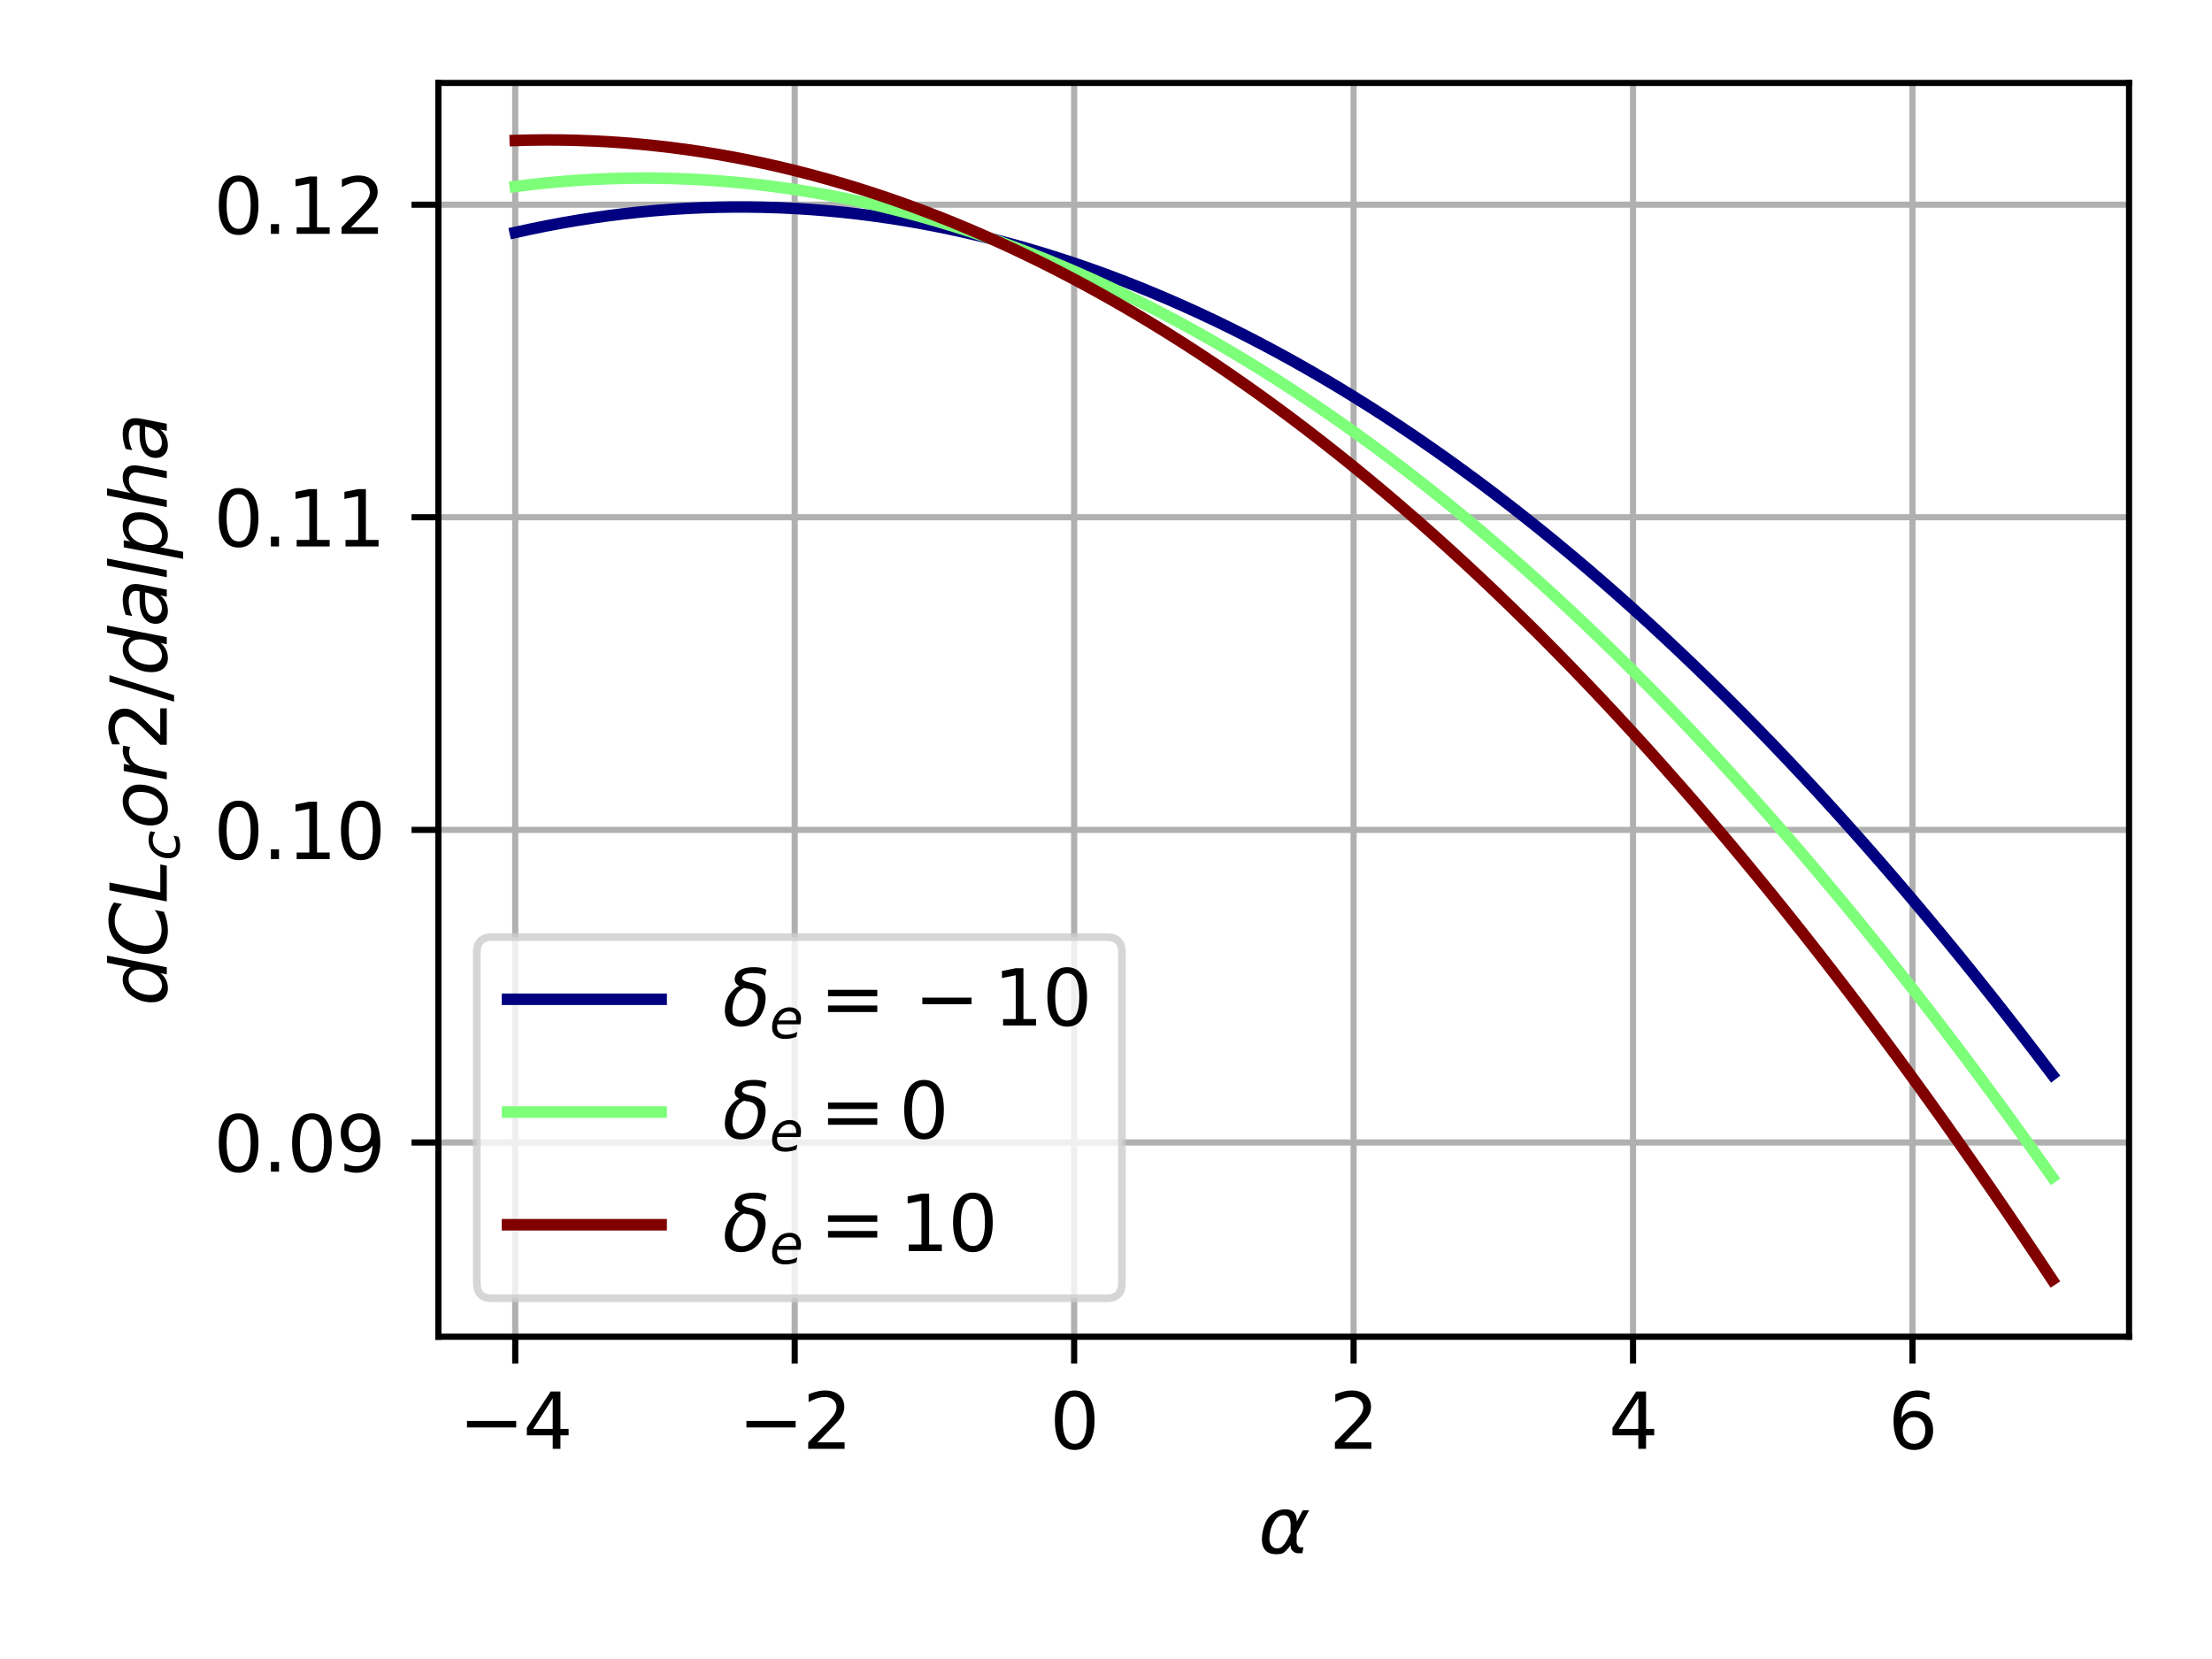 <?xml version="1.0" encoding="utf-8" standalone="no"?>
<!DOCTYPE svg PUBLIC "-//W3C//DTD SVG 1.1//EN"
  "http://www.w3.org/Graphics/SVG/1.1/DTD/svg11.dtd">
<svg xmlns:xlink="http://www.w3.org/1999/xlink" width="288pt" height="216pt" viewBox="0 0 288 216" xmlns="http://www.w3.org/2000/svg" version="1.1">
 <defs>
  <style type="text/css">*{stroke-linejoin: round; stroke-linecap: butt}</style>
 </defs>
 <g id="figure_1">
  <g id="patch_1">
   <path d="M 0 216 
L 288 216 
L 288 0 
L 0 0 
z
" style="fill: #ffffff"/>
  </g>
  <g id="axes_1">
   <g id="patch_2">
    <path d="M 57.08 174.04 
L 277.2 174.04 
L 277.2 10.8 
L 57.08 10.8 
z
" style="fill: #ffffff"/>
   </g>
   <g id="matplotlib.axis_1">
    <g id="xtick_1">
     <g id="line2d_1">
      <path d="M 67.085 174.04 
L 67.085 10.8 
" clip-path="url(#p8819cae2f2)" style="fill: none; stroke: #b0b0b0; stroke-width: 0.8; stroke-linecap: square"/>
     </g>
     <g id="line2d_2">
      <defs>
       <path id="m2fa0d80458" d="M 0 0 
L 0 3.5 
" style="stroke: #000000; stroke-width: 0.8"/>
      </defs>
      <g>
       <use xlink:href="#m2fa0d80458" x="67.085" y="174.04" style="stroke: #000000; stroke-width: 0.8"/>
      </g>
     </g>
     <g id="text_1">
      <!-- −4 -->
      <g transform="translate(59.714 188.638) scale(0.1 -0.1)">
       <defs>
        <path id="DejaVuSans-2212" d="M 678 2272 
L 4684 2272 
L 4684 1741 
L 678 1741 
L 678 2272 
z
" transform="scale(0.016)"/>
        <path id="DejaVuSans-34" d="M 2419 4116 
L 825 1625 
L 2419 1625 
L 2419 4116 
z
M 2253 4666 
L 3047 4666 
L 3047 1625 
L 3713 1625 
L 3713 1100 
L 3047 1100 
L 3047 0 
L 2419 0 
L 2419 1100 
L 313 1100 
L 313 1709 
L 2253 4666 
z
" transform="scale(0.016)"/>
       </defs>
       <use xlink:href="#DejaVuSans-2212"/>
       <use xlink:href="#DejaVuSans-34" x="83.789"/>
      </g>
     </g>
    </g>
    <g id="xtick_2">
     <g id="line2d_3">
      <path d="M 103.469 174.04 
L 103.469 10.8 
" clip-path="url(#p8819cae2f2)" style="fill: none; stroke: #b0b0b0; stroke-width: 0.8; stroke-linecap: square"/>
     </g>
     <g id="line2d_4">
      <g>
       <use xlink:href="#m2fa0d80458" x="103.469" y="174.04" style="stroke: #000000; stroke-width: 0.8"/>
      </g>
     </g>
     <g id="text_2">
      <!-- −2 -->
      <g transform="translate(96.098 188.638) scale(0.1 -0.1)">
       <defs>
        <path id="DejaVuSans-32" d="M 1228 531 
L 3431 531 
L 3431 0 
L 469 0 
L 469 531 
Q 828 903 1448 1529 
Q 2069 2156 2228 2338 
Q 2531 2678 2651 2914 
Q 2772 3150 2772 3378 
Q 2772 3750 2511 3984 
Q 2250 4219 1831 4219 
Q 1534 4219 1204 4116 
Q 875 4013 500 3803 
L 500 4441 
Q 881 4594 1212 4672 
Q 1544 4750 1819 4750 
Q 2544 4750 2975 4387 
Q 3406 4025 3406 3419 
Q 3406 3131 3298 2873 
Q 3191 2616 2906 2266 
Q 2828 2175 2409 1742 
Q 1991 1309 1228 531 
z
" transform="scale(0.016)"/>
       </defs>
       <use xlink:href="#DejaVuSans-2212"/>
       <use xlink:href="#DejaVuSans-32" x="83.789"/>
      </g>
     </g>
    </g>
    <g id="xtick_3">
     <g id="line2d_5">
      <path d="M 139.852 174.04 
L 139.852 10.8 
" clip-path="url(#p8819cae2f2)" style="fill: none; stroke: #b0b0b0; stroke-width: 0.8; stroke-linecap: square"/>
     </g>
     <g id="line2d_6">
      <g>
       <use xlink:href="#m2fa0d80458" x="139.852" y="174.04" style="stroke: #000000; stroke-width: 0.8"/>
      </g>
     </g>
     <g id="text_3">
      <!-- 0 -->
      <g transform="translate(136.671 188.638) scale(0.1 -0.1)">
       <defs>
        <path id="DejaVuSans-30" d="M 2034 4250 
Q 1547 4250 1301 3770 
Q 1056 3291 1056 2328 
Q 1056 1369 1301 889 
Q 1547 409 2034 409 
Q 2525 409 2770 889 
Q 3016 1369 3016 2328 
Q 3016 3291 2770 3770 
Q 2525 4250 2034 4250 
z
M 2034 4750 
Q 2819 4750 3233 4129 
Q 3647 3509 3647 2328 
Q 3647 1150 3233 529 
Q 2819 -91 2034 -91 
Q 1250 -91 836 529 
Q 422 1150 422 2328 
Q 422 3509 836 4129 
Q 1250 4750 2034 4750 
z
" transform="scale(0.016)"/>
       </defs>
       <use xlink:href="#DejaVuSans-30"/>
      </g>
     </g>
    </g>
    <g id="xtick_4">
     <g id="line2d_7">
      <path d="M 176.236 174.04 
L 176.236 10.8 
" clip-path="url(#p8819cae2f2)" style="fill: none; stroke: #b0b0b0; stroke-width: 0.8; stroke-linecap: square"/>
     </g>
     <g id="line2d_8">
      <g>
       <use xlink:href="#m2fa0d80458" x="176.236" y="174.04" style="stroke: #000000; stroke-width: 0.8"/>
      </g>
     </g>
     <g id="text_4">
      <!-- 2 -->
      <g transform="translate(173.055 188.638) scale(0.1 -0.1)">
       <use xlink:href="#DejaVuSans-32"/>
      </g>
     </g>
    </g>
    <g id="xtick_5">
     <g id="line2d_9">
      <path d="M 212.619 174.04 
L 212.619 10.8 
" clip-path="url(#p8819cae2f2)" style="fill: none; stroke: #b0b0b0; stroke-width: 0.8; stroke-linecap: square"/>
     </g>
     <g id="line2d_10">
      <g>
       <use xlink:href="#m2fa0d80458" x="212.619" y="174.04" style="stroke: #000000; stroke-width: 0.8"/>
      </g>
     </g>
     <g id="text_5">
      <!-- 4 -->
      <g transform="translate(209.438 188.638) scale(0.1 -0.1)">
       <use xlink:href="#DejaVuSans-34"/>
      </g>
     </g>
    </g>
    <g id="xtick_6">
     <g id="line2d_11">
      <path d="M 249.003 174.04 
L 249.003 10.8 
" clip-path="url(#p8819cae2f2)" style="fill: none; stroke: #b0b0b0; stroke-width: 0.8; stroke-linecap: square"/>
     </g>
     <g id="line2d_12">
      <g>
       <use xlink:href="#m2fa0d80458" x="249.003" y="174.04" style="stroke: #000000; stroke-width: 0.8"/>
      </g>
     </g>
     <g id="text_6">
      <!-- 6 -->
      <g transform="translate(245.822 188.638) scale(0.1 -0.1)">
       <defs>
        <path id="DejaVuSans-36" d="M 2113 2584 
Q 1688 2584 1439 2293 
Q 1191 2003 1191 1497 
Q 1191 994 1439 701 
Q 1688 409 2113 409 
Q 2538 409 2786 701 
Q 3034 994 3034 1497 
Q 3034 2003 2786 2293 
Q 2538 2584 2113 2584 
z
M 3366 4563 
L 3366 3988 
Q 3128 4100 2886 4159 
Q 2644 4219 2406 4219 
Q 1781 4219 1451 3797 
Q 1122 3375 1075 2522 
Q 1259 2794 1537 2939 
Q 1816 3084 2150 3084 
Q 2853 3084 3261 2657 
Q 3669 2231 3669 1497 
Q 3669 778 3244 343 
Q 2819 -91 2113 -91 
Q 1303 -91 875 529 
Q 447 1150 447 2328 
Q 447 3434 972 4092 
Q 1497 4750 2381 4750 
Q 2619 4750 2861 4703 
Q 3103 4656 3366 4563 
z
" transform="scale(0.016)"/>
       </defs>
       <use xlink:href="#DejaVuSans-36"/>
      </g>
     </g>
    </g>
    <g id="text_7">
     <!-- $\alpha$ -->
     <g transform="translate(163.84 202.317) scale(0.1 -0.1)">
      <defs>
       <path id="DejaVuSans-Oblique-3b1" d="M 2619 1628 
L 2622 2350 
Q 2625 3088 2069 3091 
Q 1653 3094 1394 2747 
Q 1069 2319 959 1747 
Q 825 1059 994 731 
Q 1169 397 1547 397 
Q 1966 397 2319 1063 
L 2619 1628 
z
M 2166 3578 
Q 3141 3594 3128 2584 
Q 3128 2584 3616 3500 
L 4128 3500 
L 3119 1603 
L 3109 919 
Q 3109 766 3194 638 
Q 3291 488 3391 488 
L 3669 488 
L 3575 0 
L 3228 0 
Q 2934 0 2722 263 
Q 2622 394 2619 669 
Q 2416 334 2066 50 
Q 1900 -81 1453 -78 
Q 722 -72 456 397 
Q 184 884 353 1747 
Q 534 2675 1009 3097 
Q 1544 3569 2166 3578 
z
" transform="scale(0.016)"/>
      </defs>
      <use xlink:href="#DejaVuSans-Oblique-3b1" transform="translate(0 0.844)"/>
     </g>
    </g>
   </g>
   <g id="matplotlib.axis_2">
    <g id="ytick_1">
     <g id="line2d_13">
      <path d="M 57.08 148.75 
L 277.2 148.75 
" clip-path="url(#p8819cae2f2)" style="fill: none; stroke: #b0b0b0; stroke-width: 0.8; stroke-linecap: square"/>
     </g>
     <g id="line2d_14">
      <defs>
       <path id="m2ccd64a414" d="M 0 0 
L -3.5 0 
" style="stroke: #000000; stroke-width: 0.8"/>
      </defs>
      <g>
       <use xlink:href="#m2ccd64a414" x="57.08" y="148.75" style="stroke: #000000; stroke-width: 0.8"/>
      </g>
     </g>
     <g id="text_8">
      <!-- 0.09 -->
      <g transform="translate(27.814 152.549) scale(0.1 -0.1)">
       <defs>
        <path id="DejaVuSans-2e" d="M 684 794 
L 1344 794 
L 1344 0 
L 684 0 
L 684 794 
z
" transform="scale(0.016)"/>
        <path id="DejaVuSans-39" d="M 703 97 
L 703 672 
Q 941 559 1184 500 
Q 1428 441 1663 441 
Q 2288 441 2617 861 
Q 2947 1281 2994 2138 
Q 2813 1869 2534 1725 
Q 2256 1581 1919 1581 
Q 1219 1581 811 2004 
Q 403 2428 403 3163 
Q 403 3881 828 4315 
Q 1253 4750 1959 4750 
Q 2769 4750 3195 4129 
Q 3622 3509 3622 2328 
Q 3622 1225 3098 567 
Q 2575 -91 1691 -91 
Q 1453 -91 1209 -44 
Q 966 3 703 97 
z
M 1959 2075 
Q 2384 2075 2632 2365 
Q 2881 2656 2881 3163 
Q 2881 3666 2632 3958 
Q 2384 4250 1959 4250 
Q 1534 4250 1286 3958 
Q 1038 3666 1038 3163 
Q 1038 2656 1286 2365 
Q 1534 2075 1959 2075 
z
" transform="scale(0.016)"/>
       </defs>
       <use xlink:href="#DejaVuSans-30"/>
       <use xlink:href="#DejaVuSans-2e" x="63.623"/>
       <use xlink:href="#DejaVuSans-30" x="95.41"/>
       <use xlink:href="#DejaVuSans-39" x="159.033"/>
      </g>
     </g>
    </g>
    <g id="ytick_2">
     <g id="line2d_15">
      <path d="M 57.08 108.049 
L 277.2 108.049 
" clip-path="url(#p8819cae2f2)" style="fill: none; stroke: #b0b0b0; stroke-width: 0.8; stroke-linecap: square"/>
     </g>
     <g id="line2d_16">
      <g>
       <use xlink:href="#m2ccd64a414" x="57.08" y="108.049" style="stroke: #000000; stroke-width: 0.8"/>
      </g>
     </g>
     <g id="text_9">
      <!-- 0.10 -->
      <g transform="translate(27.814 111.848) scale(0.1 -0.1)">
       <defs>
        <path id="DejaVuSans-31" d="M 794 531 
L 1825 531 
L 1825 4091 
L 703 3866 
L 703 4441 
L 1819 4666 
L 2450 4666 
L 2450 531 
L 3481 531 
L 3481 0 
L 794 0 
L 794 531 
z
" transform="scale(0.016)"/>
       </defs>
       <use xlink:href="#DejaVuSans-30"/>
       <use xlink:href="#DejaVuSans-2e" x="63.623"/>
       <use xlink:href="#DejaVuSans-31" x="95.41"/>
       <use xlink:href="#DejaVuSans-30" x="159.033"/>
      </g>
     </g>
    </g>
    <g id="ytick_3">
     <g id="line2d_17">
      <path d="M 57.08 67.348 
L 277.2 67.348 
" clip-path="url(#p8819cae2f2)" style="fill: none; stroke: #b0b0b0; stroke-width: 0.8; stroke-linecap: square"/>
     </g>
     <g id="line2d_18">
      <g>
       <use xlink:href="#m2ccd64a414" x="57.08" y="67.348" style="stroke: #000000; stroke-width: 0.8"/>
      </g>
     </g>
     <g id="text_10">
      <!-- 0.11 -->
      <g transform="translate(27.814 71.147) scale(0.1 -0.1)">
       <use xlink:href="#DejaVuSans-30"/>
       <use xlink:href="#DejaVuSans-2e" x="63.623"/>
       <use xlink:href="#DejaVuSans-31" x="95.41"/>
       <use xlink:href="#DejaVuSans-31" x="159.033"/>
      </g>
     </g>
    </g>
    <g id="ytick_4">
     <g id="line2d_19">
      <path d="M 57.08 26.648 
L 277.2 26.648 
" clip-path="url(#p8819cae2f2)" style="fill: none; stroke: #b0b0b0; stroke-width: 0.8; stroke-linecap: square"/>
     </g>
     <g id="line2d_20">
      <g>
       <use xlink:href="#m2ccd64a414" x="57.08" y="26.648" style="stroke: #000000; stroke-width: 0.8"/>
      </g>
     </g>
     <g id="text_11">
      <!-- 0.12 -->
      <g transform="translate(27.814 30.447) scale(0.1 -0.1)">
       <use xlink:href="#DejaVuSans-30"/>
       <use xlink:href="#DejaVuSans-2e" x="63.623"/>
       <use xlink:href="#DejaVuSans-31" x="95.41"/>
       <use xlink:href="#DejaVuSans-32" x="159.033"/>
      </g>
     </g>
    </g>
    <g id="text_12">
     <!-- $dCL_cor2/dalpha$ -->
     <g transform="translate(21.714 130.97) rotate(-90) scale(0.1 -0.1)">
      <defs>
       <path id="DejaVuSans-Oblique-64" d="M 2675 525 
Q 2444 222 2128 65 
Q 1813 -91 1428 -91 
Q 903 -91 598 267 
Q 294 625 294 1247 
Q 294 1766 478 2236 
Q 663 2706 1013 3078 
Q 1244 3325 1534 3454 
Q 1825 3584 2144 3584 
Q 2481 3584 2739 3421 
Q 2997 3259 3138 2956 
L 3513 4863 
L 4091 4863 
L 3144 0 
L 2566 0 
L 2675 525 
z
M 891 1350 
Q 891 897 1095 644 
Q 1300 391 1663 391 
Q 1931 391 2161 520 
Q 2391 650 2566 903 
Q 2750 1166 2856 1509 
Q 2963 1853 2963 2188 
Q 2963 2622 2758 2865 
Q 2553 3109 2194 3109 
Q 1922 3109 1687 2981 
Q 1453 2853 1288 2613 
Q 1106 2353 998 2009 
Q 891 1666 891 1350 
z
" transform="scale(0.016)"/>
       <path id="DejaVuSans-Oblique-43" d="M 4447 4306 
L 4319 3641 
Q 4019 3944 3683 4091 
Q 3347 4238 2956 4238 
Q 2422 4238 2017 3981 
Q 1613 3725 1319 3200 
Q 1131 2863 1032 2486 
Q 934 2109 934 1728 
Q 934 1091 1264 756 
Q 1594 422 2222 422 
Q 2656 422 3056 561 
Q 3456 700 3834 978 
L 3688 231 
Q 3316 72 2936 -9 
Q 2556 -91 2175 -91 
Q 1278 -91 773 396 
Q 269 884 269 1753 
Q 269 2309 461 2846 
Q 653 3384 1013 3828 
Q 1394 4300 1883 4525 
Q 2372 4750 3022 4750 
Q 3422 4750 3780 4639 
Q 4138 4528 4447 4306 
z
" transform="scale(0.016)"/>
       <path id="DejaVuSans-Oblique-4c" d="M 1075 4666 
L 1709 4666 
L 909 525 
L 3181 525 
L 3078 0 
L 172 0 
L 1075 4666 
z
" transform="scale(0.016)"/>
       <path id="DejaVuSans-Oblique-63" d="M 3431 3366 
L 3316 2797 
Q 3109 2947 2876 3022 
Q 2644 3097 2394 3097 
Q 2119 3097 1870 3000 
Q 1622 2903 1453 2725 
Q 1184 2453 1037 2087 
Q 891 1722 891 1331 
Q 891 859 1127 628 
Q 1363 397 1844 397 
Q 2081 397 2348 469 
Q 2616 541 2906 684 
L 2797 116 
Q 2547 13 2283 -39 
Q 2019 -91 1741 -91 
Q 1044 -91 669 257 
Q 294 606 294 1253 
Q 294 1797 489 2255 
Q 684 2713 1069 3078 
Q 1331 3328 1684 3456 
Q 2038 3584 2456 3584 
Q 2700 3584 2940 3529 
Q 3181 3475 3431 3366 
z
" transform="scale(0.016)"/>
       <path id="DejaVuSans-Oblique-6f" d="M 1625 -91 
Q 1009 -91 651 289 
Q 294 669 294 1325 
Q 294 1706 417 2101 
Q 541 2497 738 2766 
Q 1047 3184 1428 3384 
Q 1809 3584 2291 3584 
Q 2888 3584 3255 3212 
Q 3622 2841 3622 2241 
Q 3622 1825 3500 1412 
Q 3378 1000 3181 728 
Q 2875 309 2494 109 
Q 2113 -91 1625 -91 
z
M 891 1344 
Q 891 869 1089 633 
Q 1288 397 1691 397 
Q 2269 397 2648 901 
Q 3028 1406 3028 2181 
Q 3028 2634 2825 2865 
Q 2622 3097 2228 3097 
Q 1903 3097 1650 2945 
Q 1397 2794 1197 2484 
Q 1050 2253 970 1956 
Q 891 1659 891 1344 
z
" transform="scale(0.016)"/>
       <path id="DejaVuSans-Oblique-72" d="M 2853 2969 
Q 2766 3016 2653 3041 
Q 2541 3066 2413 3066 
Q 1953 3066 1609 2717 
Q 1266 2369 1153 1784 
L 800 0 
L 225 0 
L 909 3500 
L 1484 3500 
L 1375 2956 
Q 1603 3259 1920 3421 
Q 2238 3584 2597 3584 
Q 2691 3584 2781 3573 
Q 2872 3563 2963 3538 
L 2853 2969 
z
" transform="scale(0.016)"/>
       <path id="DejaVuSans-2f" d="M 1625 4666 
L 2156 4666 
L 531 -594 
L 0 -594 
L 1625 4666 
z
" transform="scale(0.016)"/>
       <path id="DejaVuSans-Oblique-61" d="M 3438 1997 
L 3047 0 
L 2472 0 
L 2578 531 
Q 2325 219 2001 64 
Q 1678 -91 1281 -91 
Q 834 -91 548 182 
Q 263 456 263 884 
Q 263 1497 752 1853 
Q 1241 2209 2100 2209 
L 2900 2209 
L 2931 2363 
Q 2938 2388 2941 2417 
Q 2944 2447 2944 2509 
Q 2944 2788 2717 2942 
Q 2491 3097 2081 3097 
Q 1800 3097 1504 3025 
Q 1209 2953 897 2809 
L 997 3341 
Q 1322 3463 1633 3523 
Q 1944 3584 2234 3584 
Q 2853 3584 3176 3315 
Q 3500 3047 3500 2534 
Q 3500 2431 3484 2292 
Q 3469 2153 3438 1997 
z
M 2816 1759 
L 2241 1759 
Q 1534 1759 1195 1570 
Q 856 1381 856 984 
Q 856 709 1029 553 
Q 1203 397 1509 397 
Q 1978 397 2328 733 
Q 2678 1069 2791 1631 
L 2816 1759 
z
" transform="scale(0.016)"/>
       <path id="DejaVuSans-Oblique-6c" d="M 1172 4863 
L 1747 4863 
L 800 0 
L 225 0 
L 1172 4863 
z
" transform="scale(0.016)"/>
       <path id="DejaVuSans-Oblique-70" d="M 3175 2156 
Q 3175 2616 2975 2859 
Q 2775 3103 2400 3103 
Q 2144 3103 1911 2972 
Q 1678 2841 1497 2591 
Q 1319 2344 1212 1994 
Q 1106 1644 1106 1300 
Q 1106 863 1306 627 
Q 1506 391 1875 391 
Q 2147 391 2380 519 
Q 2613 647 2778 891 
Q 2956 1147 3065 1494 
Q 3175 1841 3175 2156 
z
M 1394 2969 
Q 1625 3272 1939 3428 
Q 2253 3584 2638 3584 
Q 3175 3584 3472 3232 
Q 3769 2881 3769 2247 
Q 3769 1728 3584 1258 
Q 3400 788 3053 416 
Q 2822 169 2531 39 
Q 2241 -91 1919 -91 
Q 1547 -91 1294 64 
Q 1041 219 916 525 
L 556 -1331 
L -19 -1331 
L 922 3500 
L 1497 3500 
L 1394 2969 
z
" transform="scale(0.016)"/>
       <path id="DejaVuSans-Oblique-68" d="M 3566 2113 
L 3156 0 
L 2578 0 
L 2988 2091 
Q 3016 2238 3031 2350 
Q 3047 2463 3047 2528 
Q 3047 2791 2881 2937 
Q 2716 3084 2419 3084 
Q 1956 3084 1617 2771 
Q 1278 2459 1178 1941 
L 800 0 
L 225 0 
L 1172 4863 
L 1747 4863 
L 1375 2950 
Q 1594 3244 1934 3414 
Q 2275 3584 2650 3584 
Q 3113 3584 3367 3334 
Q 3622 3084 3622 2631 
Q 3622 2519 3608 2391 
Q 3594 2263 3566 2113 
z
" transform="scale(0.016)"/>
      </defs>
      <use xlink:href="#DejaVuSans-Oblique-64" transform="translate(0 0.016)"/>
      <use xlink:href="#DejaVuSans-Oblique-43" transform="translate(63.477 0.016)"/>
      <use xlink:href="#DejaVuSans-Oblique-4c" transform="translate(133.301 0.016)"/>
      <use xlink:href="#DejaVuSans-Oblique-63" transform="translate(189.014 -16.391) scale(0.7)"/>
      <use xlink:href="#DejaVuSans-Oblique-6f" transform="translate(230.234 0.016)"/>
      <use xlink:href="#DejaVuSans-Oblique-72" transform="translate(291.416 0.016)"/>
      <use xlink:href="#DejaVuSans-32" transform="translate(332.529 0.016)"/>
      <use xlink:href="#DejaVuSans-2f" transform="translate(396.152 0.016)"/>
      <use xlink:href="#DejaVuSans-Oblique-64" transform="translate(429.844 0.016)"/>
      <use xlink:href="#DejaVuSans-Oblique-61" transform="translate(493.32 0.016)"/>
      <use xlink:href="#DejaVuSans-Oblique-6c" transform="translate(554.6 0.016)"/>
      <use xlink:href="#DejaVuSans-Oblique-70" transform="translate(582.383 0.016)"/>
      <use xlink:href="#DejaVuSans-Oblique-68" transform="translate(645.859 0.016)"/>
      <use xlink:href="#DejaVuSans-Oblique-61" transform="translate(709.238 0.016)"/>
     </g>
    </g>
   </g>
   <g id="line2d_21">
    <path d="M 67.085 30.266 
L 69.107 29.824 
L 71.128 29.413 
L 73.149 29.034 
L 75.171 28.687 
L 77.192 28.371 
L 79.213 28.086 
L 81.235 27.834 
L 83.256 27.613 
L 85.277 27.423 
L 87.298 27.266 
L 89.32 27.14 
L 91.341 27.045 
L 93.362 26.982 
L 95.384 26.951 
L 97.405 26.952 
L 99.426 26.984 
L 101.448 27.047 
L 103.469 27.143 
L 105.49 27.27 
L 107.512 27.428 
L 109.533 27.618 
L 111.554 27.84 
L 113.575 28.094 
L 115.597 28.379 
L 117.618 28.696 
L 119.639 29.044 
L 121.661 29.424 
L 123.682 29.836 
L 125.703 30.279 
L 127.725 30.754 
L 129.746 31.26 
L 131.767 31.798 
L 133.788 32.368 
L 135.81 32.969 
L 137.831 33.603 
L 139.852 34.267 
L 141.874 34.963 
L 143.895 35.691 
L 145.916 36.451 
L 147.938 37.242 
L 149.959 38.065 
L 151.98 38.919 
L 154.002 39.806 
L 156.023 40.723 
L 158.044 41.673 
L 160.065 42.654 
L 162.087 43.666 
L 164.108 44.71 
L 166.129 45.786 
L 168.151 46.894 
L 170.172 48.033 
L 172.193 49.204 
L 174.215 50.406 
L 176.236 51.64 
L 178.257 52.906 
L 180.278 54.203 
L 182.3 55.532 
L 184.321 56.892 
L 186.342 58.285 
L 188.364 59.708 
L 190.385 61.164 
L 192.406 62.651 
L 194.428 64.17 
L 196.449 65.72 
L 198.47 67.302 
L 200.492 68.915 
L 202.513 70.561 
L 204.534 72.238 
L 206.555 73.946 
L 208.577 75.686 
L 210.598 77.458 
L 212.619 79.261 
L 214.641 81.096 
L 216.662 82.963 
L 218.683 84.861 
L 220.705 86.791 
L 222.726 88.753 
L 224.747 90.746 
L 226.768 92.771 
L 228.79 94.827 
L 230.811 96.915 
L 232.832 99.035 
L 234.854 101.186 
L 236.875 103.369 
L 238.896 105.583 
L 240.918 107.83 
L 242.939 110.108 
L 244.96 112.417 
L 246.982 114.758 
L 249.003 117.131 
L 251.024 119.535 
L 253.045 121.971 
L 255.067 124.439 
L 257.088 126.938 
L 259.109 129.469 
L 261.131 132.031 
L 263.152 134.626 
L 265.173 137.251 
L 267.195 139.909 
" clip-path="url(#p8819cae2f2)" style="fill: none; stroke: #000080; stroke-width: 1.5; stroke-linecap: square"/>
   </g>
   <g id="line2d_22">
    <path d="M 67.085 24.279 
L 69.107 24.032 
L 71.128 23.817 
L 73.149 23.633 
L 75.171 23.481 
L 77.192 23.36 
L 79.213 23.271 
L 81.235 23.214 
L 83.256 23.189 
L 85.277 23.195 
L 87.298 23.232 
L 89.32 23.302 
L 91.341 23.402 
L 93.362 23.535 
L 95.384 23.699 
L 97.405 23.895 
L 99.426 24.122 
L 101.448 24.381 
L 103.469 24.672 
L 105.49 24.995 
L 107.512 25.348 
L 109.533 25.734 
L 111.554 26.151 
L 113.575 26.6 
L 115.597 27.081 
L 117.618 27.593 
L 119.639 28.136 
L 121.661 28.712 
L 123.682 29.319 
L 125.703 29.958 
L 127.725 30.628 
L 129.746 31.33 
L 131.767 32.063 
L 133.788 32.828 
L 135.81 33.625 
L 137.831 34.454 
L 139.852 35.314 
L 141.874 36.205 
L 143.895 37.129 
L 145.916 38.084 
L 147.938 39.07 
L 149.959 40.088 
L 151.98 41.138 
L 154.002 42.22 
L 156.023 43.333 
L 158.044 44.477 
L 160.065 45.654 
L 162.087 46.862 
L 164.108 48.101 
L 166.129 49.373 
L 168.151 50.676 
L 170.172 52.01 
L 172.193 53.376 
L 174.215 54.774 
L 176.236 56.203 
L 178.257 57.664 
L 180.278 59.157 
L 182.3 60.681 
L 184.321 62.237 
L 186.342 63.825 
L 188.364 65.444 
L 190.385 67.095 
L 192.406 68.777 
L 194.428 70.491 
L 196.449 72.237 
L 198.47 74.015 
L 200.492 75.823 
L 202.513 77.664 
L 204.534 79.536 
L 206.555 81.44 
L 208.577 83.376 
L 210.598 85.343 
L 212.619 87.342 
L 214.641 89.372 
L 216.662 91.434 
L 218.683 93.528 
L 220.705 95.653 
L 222.726 97.81 
L 224.747 99.998 
L 226.768 102.219 
L 228.79 104.47 
L 230.811 106.754 
L 232.832 109.069 
L 234.854 111.415 
L 236.875 113.794 
L 238.896 116.204 
L 240.918 118.645 
L 242.939 121.119 
L 244.96 123.623 
L 246.982 126.16 
L 249.003 128.728 
L 251.024 131.328 
L 253.045 133.959 
L 255.067 136.622 
L 257.088 139.317 
L 259.109 142.043 
L 261.131 144.801 
L 263.152 147.59 
L 265.173 150.412 
L 267.195 153.264 
" clip-path="url(#p8819cae2f2)" style="fill: none; stroke: #7dff7a; stroke-width: 1.5; stroke-linecap: square"/>
   </g>
   <g id="line2d_23">
    <path d="M 67.085 18.292 
L 69.107 18.24 
L 71.128 18.22 
L 73.149 18.232 
L 75.171 18.275 
L 77.192 18.35 
L 79.213 18.456 
L 81.235 18.594 
L 83.256 18.764 
L 85.277 18.966 
L 87.298 19.199 
L 89.32 19.463 
L 91.341 19.76 
L 93.362 20.088 
L 95.384 20.447 
L 97.405 20.838 
L 99.426 21.261 
L 101.448 21.716 
L 103.469 22.202 
L 105.49 22.719 
L 107.512 23.269 
L 109.533 23.85 
L 111.554 24.462 
L 113.575 25.107 
L 115.597 25.782 
L 117.618 26.49 
L 119.639 27.229 
L 121.661 28 
L 123.682 28.802 
L 125.703 29.636 
L 127.725 30.502 
L 129.746 31.399 
L 131.767 32.328 
L 133.788 33.289 
L 135.81 34.281 
L 137.831 35.305 
L 139.852 36.36 
L 141.874 37.447 
L 143.895 38.566 
L 145.916 39.716 
L 147.938 40.898 
L 149.959 42.112 
L 151.98 43.357 
L 154.002 44.634 
L 156.023 45.942 
L 158.044 47.282 
L 160.065 48.654 
L 162.087 50.058 
L 164.108 51.493 
L 166.129 52.959 
L 168.151 54.457 
L 170.172 55.987 
L 172.193 57.549 
L 174.215 59.142 
L 176.236 60.767 
L 178.257 62.423 
L 180.278 64.111 
L 182.3 65.831 
L 184.321 67.582 
L 186.342 69.365 
L 188.364 71.18 
L 190.385 73.026 
L 192.406 74.904 
L 194.428 76.813 
L 196.449 78.754 
L 198.47 80.727 
L 200.492 82.731 
L 202.513 84.767 
L 204.534 86.835 
L 206.555 88.934 
L 208.577 91.065 
L 210.598 93.228 
L 212.619 95.422 
L 214.641 97.648 
L 216.662 99.905 
L 218.683 102.194 
L 220.705 104.515 
L 222.726 106.867 
L 224.747 109.251 
L 226.768 111.666 
L 228.79 114.114 
L 230.811 116.592 
L 232.832 119.103 
L 234.854 121.645 
L 236.875 124.219 
L 238.896 126.824 
L 240.918 129.461 
L 242.939 132.13 
L 244.96 134.83 
L 246.982 137.562 
L 249.003 140.325 
L 251.024 143.12 
L 253.045 145.947 
L 255.067 148.805 
L 257.088 151.695 
L 259.109 154.617 
L 261.131 157.57 
L 263.152 160.555 
L 265.173 163.572 
L 267.195 166.62 
" clip-path="url(#p8819cae2f2)" style="fill: none; stroke: #800000; stroke-width: 1.5; stroke-linecap: square"/>
   </g>
   <g id="patch_3">
    <path d="M 57.08 174.04 
L 57.08 10.8 
" style="fill: none; stroke: #000000; stroke-width: 0.8; stroke-linejoin: miter; stroke-linecap: square"/>
   </g>
   <g id="patch_4">
    <path d="M 277.2 174.04 
L 277.2 10.8 
" style="fill: none; stroke: #000000; stroke-width: 0.8; stroke-linejoin: miter; stroke-linecap: square"/>
   </g>
   <g id="patch_5">
    <path d="M 57.08 174.04 
L 277.2 174.04 
" style="fill: none; stroke: #000000; stroke-width: 0.8; stroke-linejoin: miter; stroke-linecap: square"/>
   </g>
   <g id="patch_6">
    <path d="M 57.08 10.8 
L 277.2 10.8 
" style="fill: none; stroke: #000000; stroke-width: 0.8; stroke-linejoin: miter; stroke-linecap: square"/>
   </g>
   <g id="legend_1">
    <g id="patch_7">
     <path d="M 64.08 169.04 
L 144.08 169.04 
Q 146.08 169.04 146.08 167.04 
L 146.08 124.006 
Q 146.08 122.006 144.08 122.006 
L 64.08 122.006 
Q 62.08 122.006 62.08 124.006 
L 62.08 167.04 
Q 62.08 169.04 64.08 169.04 
z
" style="fill: #ffffff; opacity: 0.8; stroke: #cccccc; stroke-linejoin: miter"/>
    </g>
    <g id="line2d_24">
     <path d="M 66.08 130.104 
L 76.08 130.104 
L 86.08 130.104 
" style="fill: none; stroke: #000080; stroke-width: 1.5; stroke-linecap: square"/>
    </g>
    <g id="text_13">
     <!-- $\delta_e = -10$ -->
     <g transform="translate(94.08 133.604) scale(0.1 -0.1)">
      <defs>
       <path id="DejaVuSans-Oblique-3b4" d="M 3472 4053 
Q 3197 4272 2450 4272 
Q 1659 4272 1588 3906 
Q 1531 3619 2328 3469 
Q 2953 3353 3253 3003 
Q 3616 2581 3447 1716 
Q 3284 888 2763 400 
Q 2238 -91 1488 -91 
Q 741 -91 406 400 
Q 72 888 241 1747 
Q 363 2384 891 2900 
Q 1097 3100 1353 3213 
Q 913 3459 1000 3900 
Q 1166 4750 2544 4750 
Q 3234 4750 3566 4531 
L 3472 4053 
z
M 1753 3056 
Q 1525 2966 1306 2738 
Q 969 2384 847 1747 
Q 722 1113 919 756 
Q 1119 397 1584 397 
Q 2044 397 2381 759 
Q 2722 1122 2838 1716 
Q 2956 2338 2731 2638 
Q 2491 2959 2103 2994 
Q 1906 3013 1753 3056 
z
" transform="scale(0.016)"/>
       <path id="DejaVuSans-Oblique-65" d="M 3078 2063 
Q 3088 2113 3092 2166 
Q 3097 2219 3097 2272 
Q 3097 2653 2873 2875 
Q 2650 3097 2266 3097 
Q 1838 3097 1509 2826 
Q 1181 2556 1013 2059 
L 3078 2063 
z
M 3578 1613 
L 903 1613 
Q 884 1494 878 1425 
Q 872 1356 872 1306 
Q 872 872 1139 634 
Q 1406 397 1894 397 
Q 2269 397 2603 481 
Q 2938 566 3225 728 
L 3116 159 
Q 2806 34 2476 -28 
Q 2147 -91 1806 -91 
Q 1078 -91 686 257 
Q 294 606 294 1247 
Q 294 1794 489 2264 
Q 684 2734 1063 3103 
Q 1306 3334 1642 3459 
Q 1978 3584 2356 3584 
Q 2950 3584 3301 3228 
Q 3653 2872 3653 2272 
Q 3653 2128 3634 1964 
Q 3616 1800 3578 1613 
z
" transform="scale(0.016)"/>
       <path id="DejaVuSans-3d" d="M 678 2906 
L 4684 2906 
L 4684 2381 
L 678 2381 
L 678 2906 
z
M 678 1631 
L 4684 1631 
L 4684 1100 
L 678 1100 
L 678 1631 
z
" transform="scale(0.016)"/>
      </defs>
      <use xlink:href="#DejaVuSans-Oblique-3b4" transform="translate(0 0.781)"/>
      <use xlink:href="#DejaVuSans-Oblique-65" transform="translate(61.182 -15.625) scale(0.7)"/>
      <use xlink:href="#DejaVuSans-3d" transform="translate(126.465 0.781)"/>
      <use xlink:href="#DejaVuSans-2212" transform="translate(249.219 0.781)"/>
      <use xlink:href="#DejaVuSans-31" transform="translate(352.49 0.781)"/>
      <use xlink:href="#DejaVuSans-30" transform="translate(416.113 0.781)"/>
     </g>
    </g>
    <g id="line2d_25">
     <path d="M 66.08 144.782 
L 76.08 144.782 
L 86.08 144.782 
" style="fill: none; stroke: #7dff7a; stroke-width: 1.5; stroke-linecap: square"/>
    </g>
    <g id="text_14">
     <!-- $\delta_e = 0$ -->
     <g transform="translate(94.08 148.282) scale(0.1 -0.1)">
      <use xlink:href="#DejaVuSans-Oblique-3b4" transform="translate(0 0.781)"/>
      <use xlink:href="#DejaVuSans-Oblique-65" transform="translate(61.182 -15.625) scale(0.7)"/>
      <use xlink:href="#DejaVuSans-3d" transform="translate(126.465 0.781)"/>
      <use xlink:href="#DejaVuSans-30" transform="translate(229.736 0.781)"/>
     </g>
    </g>
    <g id="line2d_26">
     <path d="M 66.08 159.46 
L 76.08 159.46 
L 86.08 159.46 
" style="fill: none; stroke: #800000; stroke-width: 1.5; stroke-linecap: square"/>
    </g>
    <g id="text_15">
     <!-- $\delta_e = 10$ -->
     <g transform="translate(94.08 162.96) scale(0.1 -0.1)">
      <use xlink:href="#DejaVuSans-Oblique-3b4" transform="translate(0 0.781)"/>
      <use xlink:href="#DejaVuSans-Oblique-65" transform="translate(61.182 -15.625) scale(0.7)"/>
      <use xlink:href="#DejaVuSans-3d" transform="translate(126.465 0.781)"/>
      <use xlink:href="#DejaVuSans-31" transform="translate(229.736 0.781)"/>
      <use xlink:href="#DejaVuSans-30" transform="translate(293.359 0.781)"/>
     </g>
    </g>
   </g>
  </g>
 </g>
 <defs>
  <clipPath id="p8819cae2f2">
   <rect x="57.08" y="10.8" width="220.12" height="163.24"/>
  </clipPath>
 </defs>
</svg>

